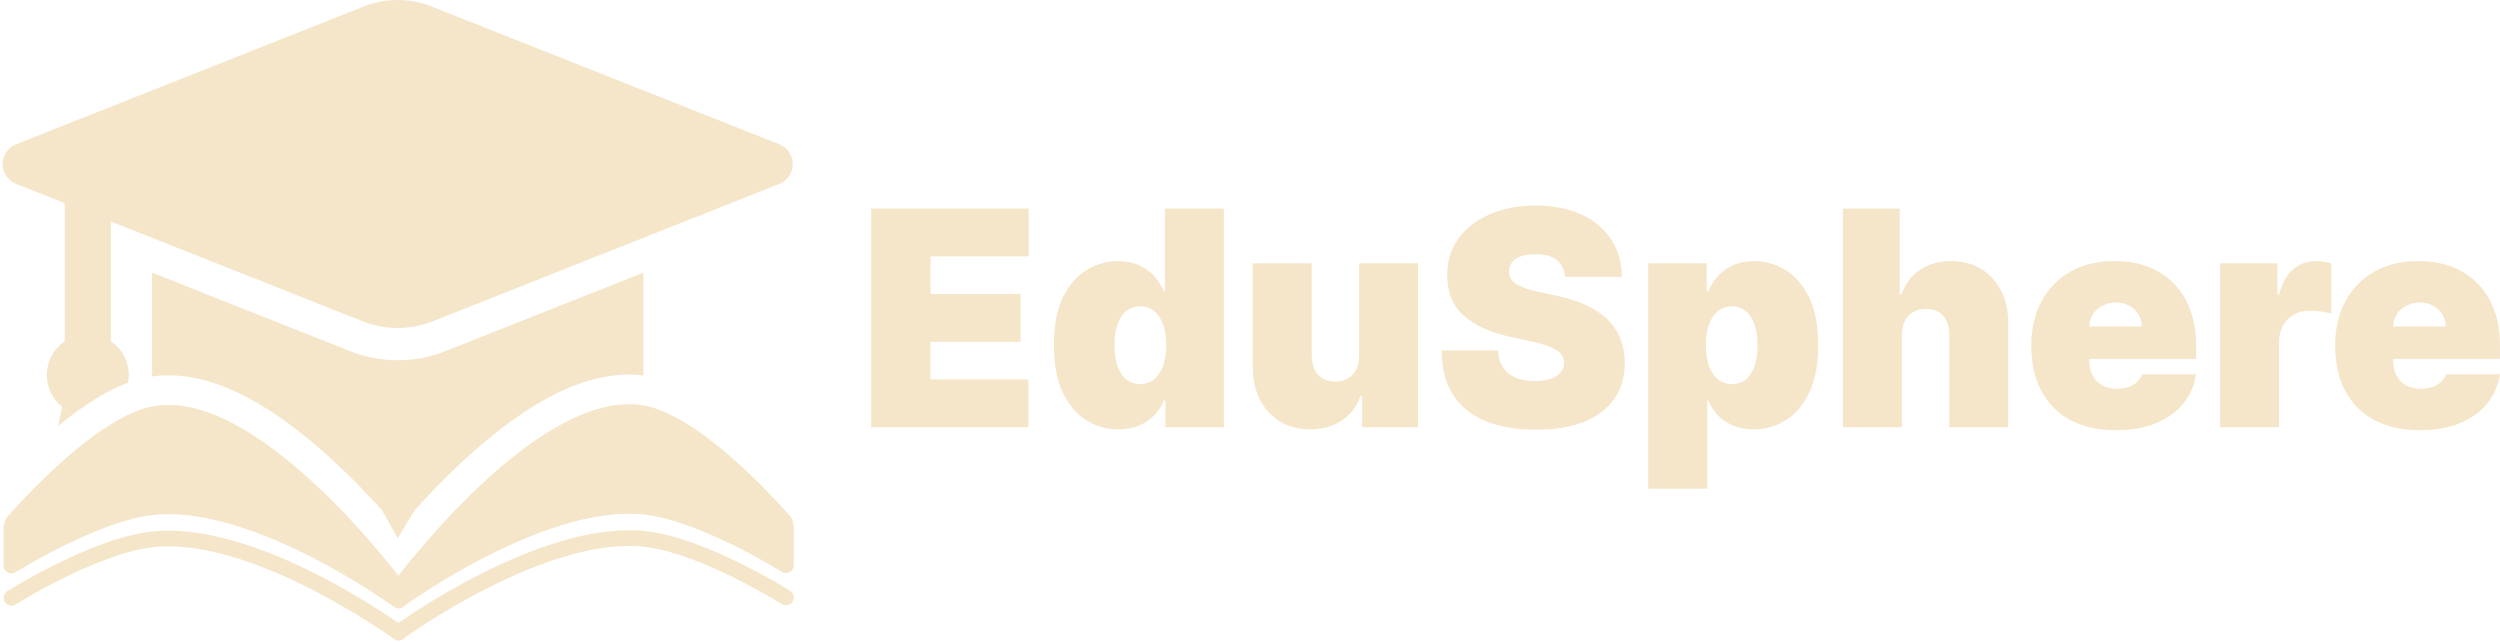 <svg width="474" height="122" viewBox="0 0 474 122" fill="none" xmlns="http://www.w3.org/2000/svg">
<path d="M91.208 108.785C100.595 104.042 112.753 99.432 122.994 100.774C128.759 101.529 135.498 104.382 140.697 106.968C143.319 108.272 145.59 109.529 147.207 110.461C148.016 110.927 148.662 111.312 149.107 111.582C149.33 111.717 149.502 111.823 149.62 111.896C149.679 111.932 149.724 111.96 149.755 111.98C149.77 111.989 149.783 111.997 149.791 112.002C149.795 112.004 149.799 112.007 149.801 112.008C149.802 112.008 149.803 112.009 149.804 112.009L149.805 112.01C150.5 112.448 150.709 113.369 150.271 114.065C149.832 114.76 148.913 114.969 148.217 114.53L148.215 114.529L148.178 114.506C148.15 114.489 148.109 114.463 148.054 114.429C147.943 114.361 147.779 114.26 147.564 114.13C147.136 113.87 146.508 113.495 145.72 113.041C144.142 112.132 141.925 110.905 139.371 109.635C134.218 107.072 127.852 104.414 122.607 103.727C113.334 102.511 101.889 106.725 92.551 111.443C87.926 113.781 83.898 116.2 81.027 118.035C79.593 118.952 78.449 119.722 77.666 120.261C77.275 120.53 76.974 120.741 76.772 120.885C76.77 120.886 76.768 120.888 76.767 120.889C76.274 121.519 75.367 121.65 74.716 121.175L74.713 121.173C74.71 121.171 74.705 121.168 74.699 121.163C74.687 121.154 74.668 121.141 74.644 121.123C74.593 121.087 74.517 121.032 74.416 120.96C74.214 120.817 73.913 120.605 73.522 120.336C72.739 119.797 71.595 119.026 70.16 118.109C67.289 116.274 63.262 113.856 58.637 111.519C49.299 106.8 37.854 102.587 28.58 103.802C23.335 104.489 16.969 107.146 11.816 109.709C9.262 110.98 7.045 112.207 5.468 113.116C4.68 113.57 4.052 113.944 3.623 114.204C3.409 114.334 3.244 114.436 3.134 114.504C3.079 114.538 3.036 114.564 3.009 114.581L2.972 114.605L2.971 114.606C2.275 115.044 1.355 114.834 0.917 114.139C0.479 113.443 0.687 112.523 1.383 112.085L2.147 113.299C1.428 112.156 1.385 112.089 1.383 112.085L1.384 112.084C1.384 112.084 1.386 112.084 1.387 112.083C1.389 112.082 1.392 112.079 1.396 112.076C1.405 112.071 1.417 112.064 1.432 112.055C1.463 112.036 1.509 112.007 1.567 111.971C1.685 111.898 1.858 111.792 2.08 111.657C2.525 111.388 3.172 111.002 3.98 110.536C5.597 109.605 7.869 108.347 10.49 107.043C15.69 104.457 22.428 101.604 28.192 100.849C38.433 99.507 50.593 104.117 59.98 108.86C64.717 111.254 68.833 113.727 71.764 115.601C73.23 116.538 74.402 117.326 75.21 117.882C75.328 117.963 75.438 118.04 75.54 118.11C75.671 118.019 75.817 117.918 75.978 117.808C76.785 117.252 77.957 116.463 79.424 115.525C82.355 113.652 86.471 111.179 91.208 108.785Z" fill="#F5E6CA"/>
<path fill-rule="evenodd" clip-rule="evenodd" d="M119.571 76.64H119.574C120.733 76.662 121.875 76.802 122.994 77.073C128.759 78.471 135.498 83.749 140.697 88.535C143.319 90.948 145.59 93.275 147.207 94.999C148.016 95.862 148.662 96.574 149.107 97.073C149.33 97.323 149.502 97.52 149.62 97.654C149.679 97.722 149.724 97.774 149.755 97.81C149.77 97.827 149.783 97.841 149.791 97.851C149.795 97.855 149.798 97.859 149.8 97.861C149.801 97.862 149.802 97.864 149.803 97.864L149.804 97.866C149.802 97.874 149.762 97.99 149.098 99.942L149.804 97.866C150.21 98.341 150.45 99.119 150.492 99.942H150.5V107.238H150.498C150.486 107.486 150.412 107.735 150.271 107.959C149.832 108.654 148.912 108.863 148.217 108.425L148.215 108.424L148.178 108.4C148.15 108.383 148.109 108.357 148.054 108.323C147.943 108.255 147.779 108.154 147.564 108.024C147.136 107.765 146.508 107.39 145.72 106.936C144.142 106.027 141.925 104.8 139.371 103.529C134.218 100.966 127.852 98.308 122.607 97.621C113.334 96.406 101.889 100.619 92.551 105.338C87.926 107.675 83.898 110.095 81.027 111.93C79.593 112.847 78.449 113.616 77.666 114.155C77.275 114.425 76.974 114.636 76.772 114.779C76.77 114.78 76.768 114.782 76.767 114.783C76.274 115.414 75.367 115.544 74.716 115.069L74.713 115.067C74.71 115.065 74.705 115.062 74.699 115.058C74.687 115.049 74.668 115.035 74.644 115.017C74.593 114.98 74.517 114.926 74.416 114.855C74.214 114.711 73.913 114.499 73.522 114.23C72.739 113.691 71.595 112.921 70.16 112.004C67.289 110.169 63.262 107.751 58.637 105.413C49.299 100.694 37.854 96.481 28.58 97.696C23.335 98.384 16.969 101.041 11.816 103.604C9.262 104.874 7.045 106.102 5.468 107.011C4.68 107.465 4.052 107.839 3.623 108.099C3.409 108.228 3.244 108.33 3.134 108.399C3.079 108.433 3.036 108.459 3.009 108.476L2.972 108.499C2.276 108.937 1.355 108.729 0.917 108.033C0.79 107.831 0.717 107.61 0.695 107.388H0.688V100.239C0.705 99.359 0.95 98.51 1.383 98.005L2.144 100.239C1.396 98.042 1.384 98.005 1.384 98.004L1.385 98.003C1.385 98.002 1.386 98.001 1.387 98C1.389 97.998 1.393 97.994 1.396 97.989C1.405 97.98 1.416 97.966 1.432 97.948C1.463 97.913 1.509 97.86 1.567 97.793C1.685 97.658 1.857 97.462 2.08 97.212C2.525 96.713 3.172 96 3.98 95.138C5.597 93.414 7.869 91.087 10.49 88.674C15.69 83.888 22.428 78.61 28.192 77.212C28.435 77.153 28.678 77.1 28.923 77.054C28.959 77.047 28.996 77.04 29.032 77.033C29.005 77.038 28.978 77.044 28.951 77.049C34.751 75.955 41.12 78.248 47.227 82.025C47.397 82.13 47.566 82.237 47.735 82.344C50.533 84.115 53.271 86.189 55.868 88.379C55.998 88.488 56.127 88.598 56.256 88.708L56.339 88.778C56.375 88.809 56.411 88.841 56.447 88.872L56.887 89.25C57.945 90.168 58.978 91.101 59.98 92.037C64.717 96.467 68.833 101.043 71.764 104.51C73.23 106.244 74.402 107.704 75.21 108.733C75.328 108.882 75.438 109.023 75.54 109.154C75.671 108.985 75.817 108.798 75.978 108.594C76.785 107.565 77.958 106.105 79.424 104.371C82.355 100.905 86.47 96.328 91.207 91.898C98.616 84.97 107.752 78.195 116.309 76.869C116.391 76.856 116.473 76.845 116.556 76.833C116.6 76.827 116.645 76.82 116.689 76.814C116.972 76.775 117.254 76.742 117.535 76.716C117.546 76.715 117.557 76.715 117.567 76.714C117.593 76.712 117.619 76.708 117.646 76.706C117.692 76.702 117.738 76.699 117.784 76.695C117.771 76.696 117.758 76.697 117.745 76.698C117.77 76.696 117.795 76.694 117.819 76.692C117.849 76.69 117.879 76.689 117.908 76.687C117.896 76.688 117.883 76.689 117.87 76.689C118.013 76.679 118.155 76.669 118.298 76.661C118.284 76.662 118.269 76.663 118.255 76.664C118.277 76.663 118.3 76.661 118.322 76.66C118.332 76.66 118.342 76.659 118.353 76.658C118.348 76.659 118.343 76.659 118.338 76.659C118.751 76.638 119.162 76.632 119.571 76.64ZM116.309 76.869C116.306 76.87 116.304 76.871 116.302 76.871L116.32 76.868C116.317 76.869 116.312 76.869 116.309 76.869ZM116.689 76.814C116.677 76.815 116.664 76.818 116.651 76.819C116.669 76.817 116.687 76.815 116.704 76.813C116.699 76.813 116.694 76.813 116.689 76.814ZM117.513 76.719C117.523 76.718 117.534 76.717 117.544 76.716C117.541 76.716 117.538 76.716 117.535 76.716C117.528 76.717 117.52 76.718 117.513 76.719ZM117.646 76.706C117.634 76.707 117.621 76.709 117.609 76.71C117.636 76.708 117.662 76.705 117.688 76.703C117.674 76.704 117.66 76.705 117.646 76.706Z" fill="#F5E6CA"/>
<path d="M121.983 71.187C115.71 70.4 109.502 72.454 104.144 75.302C98.033 78.549 92.235 83.246 87.37 87.796C84.113 90.842 81.15 93.941 78.644 96.723L75.406 102.06L72.425 96.73C69.944 93.982 67.023 90.932 63.817 87.935C58.952 83.385 53.153 78.688 47.043 75.441C41.578 72.536 35.23 70.457 28.83 71.375V51.691L66.408 66.589C69.285 67.728 72.312 68.306 75.405 68.306C78.498 68.306 81.525 67.728 84.401 66.589L121.983 51.691V71.187Z" fill="#F5E6CA"/>
<path fill-rule="evenodd" clip-rule="evenodd" d="M332.589 49.504C334.64 49.504 336.59 50.051 338.438 51.144C340.301 52.237 341.812 53.958 342.973 56.306C344.147 58.654 344.734 61.703 344.734 65.454C344.734 69.044 344.174 72.019 343.054 74.381C341.947 76.742 340.463 78.504 338.601 79.664C336.752 80.825 334.721 81.404 332.508 81.404C331.051 81.404 329.748 81.169 328.602 80.696C327.468 80.211 326.496 79.556 325.687 78.733C324.891 77.896 324.276 76.952 323.845 75.9H323.683V92.659H312.51V49.909H323.602V55.334H323.845C324.25 54.282 324.843 53.317 325.626 52.44C326.409 51.549 327.381 50.84 328.541 50.314C329.701 49.774 331.051 49.504 332.589 49.504ZM328.379 58.087C327.353 58.087 326.47 58.384 325.728 58.978C324.999 59.558 324.432 60.401 324.027 61.507C323.636 62.6 323.44 63.916 323.44 65.454C323.44 66.966 323.636 68.275 324.027 69.381C324.432 70.474 324.999 71.325 325.728 71.932C326.47 72.525 327.353 72.822 328.379 72.822C329.404 72.822 330.275 72.532 330.99 71.952C331.719 71.359 332.272 70.515 332.649 69.422C333.041 68.315 333.237 66.993 333.237 65.454C333.237 63.916 333.041 62.6 332.649 61.507C332.272 60.401 331.719 59.558 330.99 58.978C330.275 58.384 329.404 58.087 328.379 58.087Z" fill="#F5E6CA"/>
<path fill-rule="evenodd" clip-rule="evenodd" d="M400.919 49.504C403.267 49.504 405.392 49.868 407.295 50.597C409.198 51.325 410.824 52.386 412.174 53.776C413.523 55.152 414.562 56.825 415.291 58.795C416.02 60.765 416.384 62.985 416.384 65.454V68.045H396.143V68.531C396.143 69.53 396.351 70.421 396.77 71.203C397.188 71.986 397.789 72.6 398.571 73.045C399.354 73.49 400.299 73.713 401.405 73.713C402.174 73.713 402.876 73.605 403.51 73.389C404.157 73.173 404.711 72.863 405.17 72.458C405.629 72.04 405.966 71.54 406.182 70.96H416.384C416.033 73.119 415.203 74.995 413.895 76.587C412.586 78.166 410.851 79.394 408.692 80.272C406.547 81.135 404.036 81.567 401.162 81.567C397.843 81.567 394.982 80.933 392.58 79.664C390.192 78.382 388.349 76.547 387.054 74.158C385.772 71.756 385.131 68.882 385.131 65.535C385.131 62.324 385.779 59.517 387.074 57.115C388.37 54.713 390.198 52.844 392.56 51.508C394.921 50.172 397.707 49.504 400.919 49.504ZM401.162 57.358C400.258 57.358 399.428 57.553 398.673 57.944C397.917 58.322 397.309 58.849 396.851 59.523C396.405 60.198 396.17 60.988 396.143 61.892H406.102C406.088 61.001 405.858 60.219 405.413 59.544C404.981 58.856 404.394 58.322 403.652 57.944C402.924 57.553 402.093 57.358 401.162 57.358Z" fill="#F5E6CA"/>
<path fill-rule="evenodd" clip-rule="evenodd" d="M458.531 49.504C460.879 49.504 463.005 49.868 464.907 50.597C466.81 51.325 468.437 52.386 469.786 53.776C471.135 55.152 472.175 56.825 472.903 58.795C473.632 60.765 473.996 62.985 473.996 65.454V68.045H453.755V68.531C453.755 69.53 453.964 70.421 454.382 71.203C454.8 71.986 455.401 72.6 456.184 73.045C456.966 73.49 457.911 73.713 459.018 73.713C459.787 73.713 460.488 73.605 461.122 73.389C461.77 73.173 462.323 72.863 462.782 72.458C463.241 72.04 463.578 71.54 463.794 70.96H473.996C473.645 73.119 472.816 74.995 471.507 76.587C470.198 78.166 468.464 79.394 466.305 80.272C464.159 81.135 461.649 81.567 458.774 81.567C455.455 81.567 452.594 80.933 450.192 79.664C447.804 78.382 445.961 76.547 444.666 74.158C443.384 71.756 442.743 68.882 442.743 65.535C442.743 62.324 443.391 59.517 444.687 57.115C445.982 54.713 447.81 52.844 450.172 51.508C452.533 50.172 455.32 49.504 458.531 49.504ZM458.774 57.358C457.871 57.358 457.041 57.553 456.285 57.944C455.529 58.322 454.922 58.849 454.463 59.523C454.018 60.198 453.782 60.988 453.755 61.892H463.714C463.7 61.001 463.471 60.219 463.025 59.544C462.594 58.856 462.007 58.322 461.265 57.944C460.536 57.553 459.706 57.358 458.774 57.358Z" fill="#F5E6CA"/>
<path d="M291.145 38.979C294.491 38.979 297.386 39.538 299.828 40.658C302.271 41.778 304.153 43.358 305.476 45.396C306.811 47.42 307.487 49.788 307.5 52.5H296.731C296.623 51.151 296.117 50.098 295.213 49.342C294.322 48.586 292.966 48.209 291.145 48.209C289.984 48.209 289.033 48.351 288.291 48.634C287.562 48.904 287.022 49.275 286.671 49.747C286.32 50.219 286.139 50.759 286.125 51.366C286.098 51.866 286.185 52.318 286.388 52.723C286.604 53.114 286.942 53.471 287.4 53.795C287.859 54.105 288.446 54.389 289.161 54.646C289.876 54.902 290.727 55.132 291.712 55.334L295.112 56.063C297.406 56.548 299.369 57.189 301.002 57.985C302.635 58.782 303.971 59.719 305.01 60.799C306.049 61.865 306.812 63.066 307.298 64.401C307.797 65.737 308.053 67.196 308.066 68.775C308.053 71.5 307.372 73.807 306.022 75.696C304.673 77.585 302.743 79.023 300.233 80.008C297.737 80.993 294.734 81.485 291.226 81.485C287.623 81.485 284.478 80.953 281.793 79.887C279.121 78.821 277.043 77.181 275.559 74.968C274.088 72.741 273.346 69.894 273.332 66.426H284.02C284.087 67.694 284.404 68.76 284.971 69.624C285.537 70.488 286.334 71.143 287.359 71.588C288.398 72.033 289.633 72.256 291.063 72.256C292.264 72.256 293.27 72.108 294.08 71.811C294.89 71.514 295.504 71.102 295.922 70.575C296.34 70.049 296.556 69.449 296.569 68.775C296.556 68.14 296.347 67.587 295.942 67.114C295.551 66.629 294.903 66.196 293.999 65.818C293.095 65.427 291.873 65.063 290.335 64.726L286.206 63.835C282.536 63.039 279.641 61.71 277.522 59.848C275.417 57.972 274.371 55.414 274.385 52.176C274.371 49.544 275.073 47.244 276.49 45.273C277.921 43.29 279.898 41.745 282.421 40.639C284.958 39.532 287.866 38.979 291.145 38.979Z" fill="#F5E6CA"/>
<path fill-rule="evenodd" clip-rule="evenodd" d="M232.045 81H220.952V75.9H220.709C220.277 76.952 219.657 77.896 218.848 78.733C218.052 79.556 217.08 80.211 215.933 80.696C214.799 81.169 213.503 81.404 212.046 81.404C209.833 81.404 207.796 80.825 205.934 79.664C204.085 78.504 202.6 76.742 201.48 74.381C200.374 72.019 199.82 69.044 199.82 65.454C199.82 61.703 200.4 58.654 201.561 56.306C202.735 53.958 204.246 52.237 206.095 51.144C207.957 50.051 209.914 49.504 211.965 49.504C213.503 49.504 214.853 49.774 216.014 50.314C217.174 50.84 218.145 51.549 218.928 52.44C219.71 53.317 220.304 54.282 220.709 55.334H220.871V39.545H232.045V81ZM216.176 58.087C215.15 58.087 214.273 58.384 213.544 58.978C212.829 59.558 212.275 60.401 211.884 61.507C211.506 62.6 211.317 63.916 211.317 65.454C211.317 66.993 211.506 68.315 211.884 69.422C212.275 70.515 212.829 71.359 213.544 71.952C214.273 72.532 215.15 72.822 216.176 72.822C217.201 72.822 218.078 72.525 218.807 71.932C219.549 71.325 220.116 70.474 220.507 69.381C220.912 68.275 221.114 66.965 221.114 65.454C221.114 63.916 220.912 62.6 220.507 61.507C220.116 60.401 219.549 59.558 218.807 58.978C218.078 58.384 217.201 58.087 216.176 58.087Z" fill="#F5E6CA"/>
<path d="M248.703 67.397C248.717 68.936 249.108 70.144 249.877 71.021C250.66 71.898 251.753 72.337 253.156 72.337C254.087 72.337 254.891 72.14 255.565 71.749C256.253 71.344 256.78 70.778 257.145 70.049C257.522 69.307 257.704 68.423 257.69 67.397V49.909H268.864V81H258.258V75.089H257.934C257.259 77.073 256.078 78.625 254.392 79.745C252.705 80.852 250.701 81.404 248.38 81.404C246.208 81.404 244.305 80.906 242.672 79.907C241.053 78.909 239.791 77.532 238.887 75.777C237.996 74.023 237.544 72.012 237.53 69.745V49.909H248.703V67.397Z" fill="#F5E6CA"/>
<path d="M195.048 48.613H176.426V55.738H193.51V64.807H176.426V71.932H194.968V81H165.172V39.545H195.048V48.613Z" fill="#F5E6CA"/>
<path d="M360.184 55.819H360.507C361.208 53.836 362.376 52.291 364.009 51.185C365.642 50.065 367.605 49.504 369.899 49.504C372.099 49.504 374.009 50.004 375.628 51.002C377.261 52.001 378.523 53.377 379.413 55.131C380.317 56.885 380.763 58.896 380.749 61.163V81H369.575V63.511C369.589 61.973 369.204 60.765 368.422 59.888C367.653 59.011 366.552 58.572 365.122 58.572C364.218 58.572 363.422 58.775 362.733 59.18C362.059 59.571 361.533 60.138 361.155 60.88C360.791 61.609 360.601 62.485 360.588 63.511V81H349.415V39.545H360.184V55.819Z" fill="#F5E6CA"/>
<path d="M439.16 49.504C439.646 49.504 440.125 49.545 440.598 49.626C441.083 49.694 441.549 49.794 441.994 49.929V59.463C441.441 59.274 440.76 59.133 439.95 59.038C439.141 58.944 438.445 58.897 437.865 58.897C436.772 58.897 435.787 59.146 434.91 59.646C434.047 60.131 433.365 60.819 432.865 61.71C432.366 62.587 432.116 63.619 432.116 64.807V81H420.943V49.909H431.793V55.819H432.116C432.683 53.633 433.581 52.035 434.809 51.023C436.05 50.011 437.501 49.504 439.16 49.504Z" fill="#F5E6CA"/>
<path d="M68.961 1.231C73.101 -0.41 77.711 -0.41 81.851 1.231L147.76 27.357C149.301 27.967 150.313 29.456 150.313 31.113C150.313 32.771 149.302 34.261 147.762 34.871L82.061 60.915C77.786 62.61 73.025 62.61 68.75 60.915L21.013 41.99V64.689C23.062 66.087 24.408 68.439 24.408 71.108C24.408 71.601 24.363 72.085 24.274 72.553C21.338 73.643 18.498 75.296 15.955 77.037C14.258 78.199 12.601 79.466 11.025 80.758L11.776 77.153C10.012 75.73 8.883 73.551 8.883 71.108C8.883 68.44 10.229 66.087 12.278 64.689V38.528L3.052 34.871C1.512 34.26 0.5 32.771 0.5 31.113C0.5 29.457 1.511 27.967 3.052 27.357L68.961 1.231Z" fill="#F5E6CA"/>
</svg>
